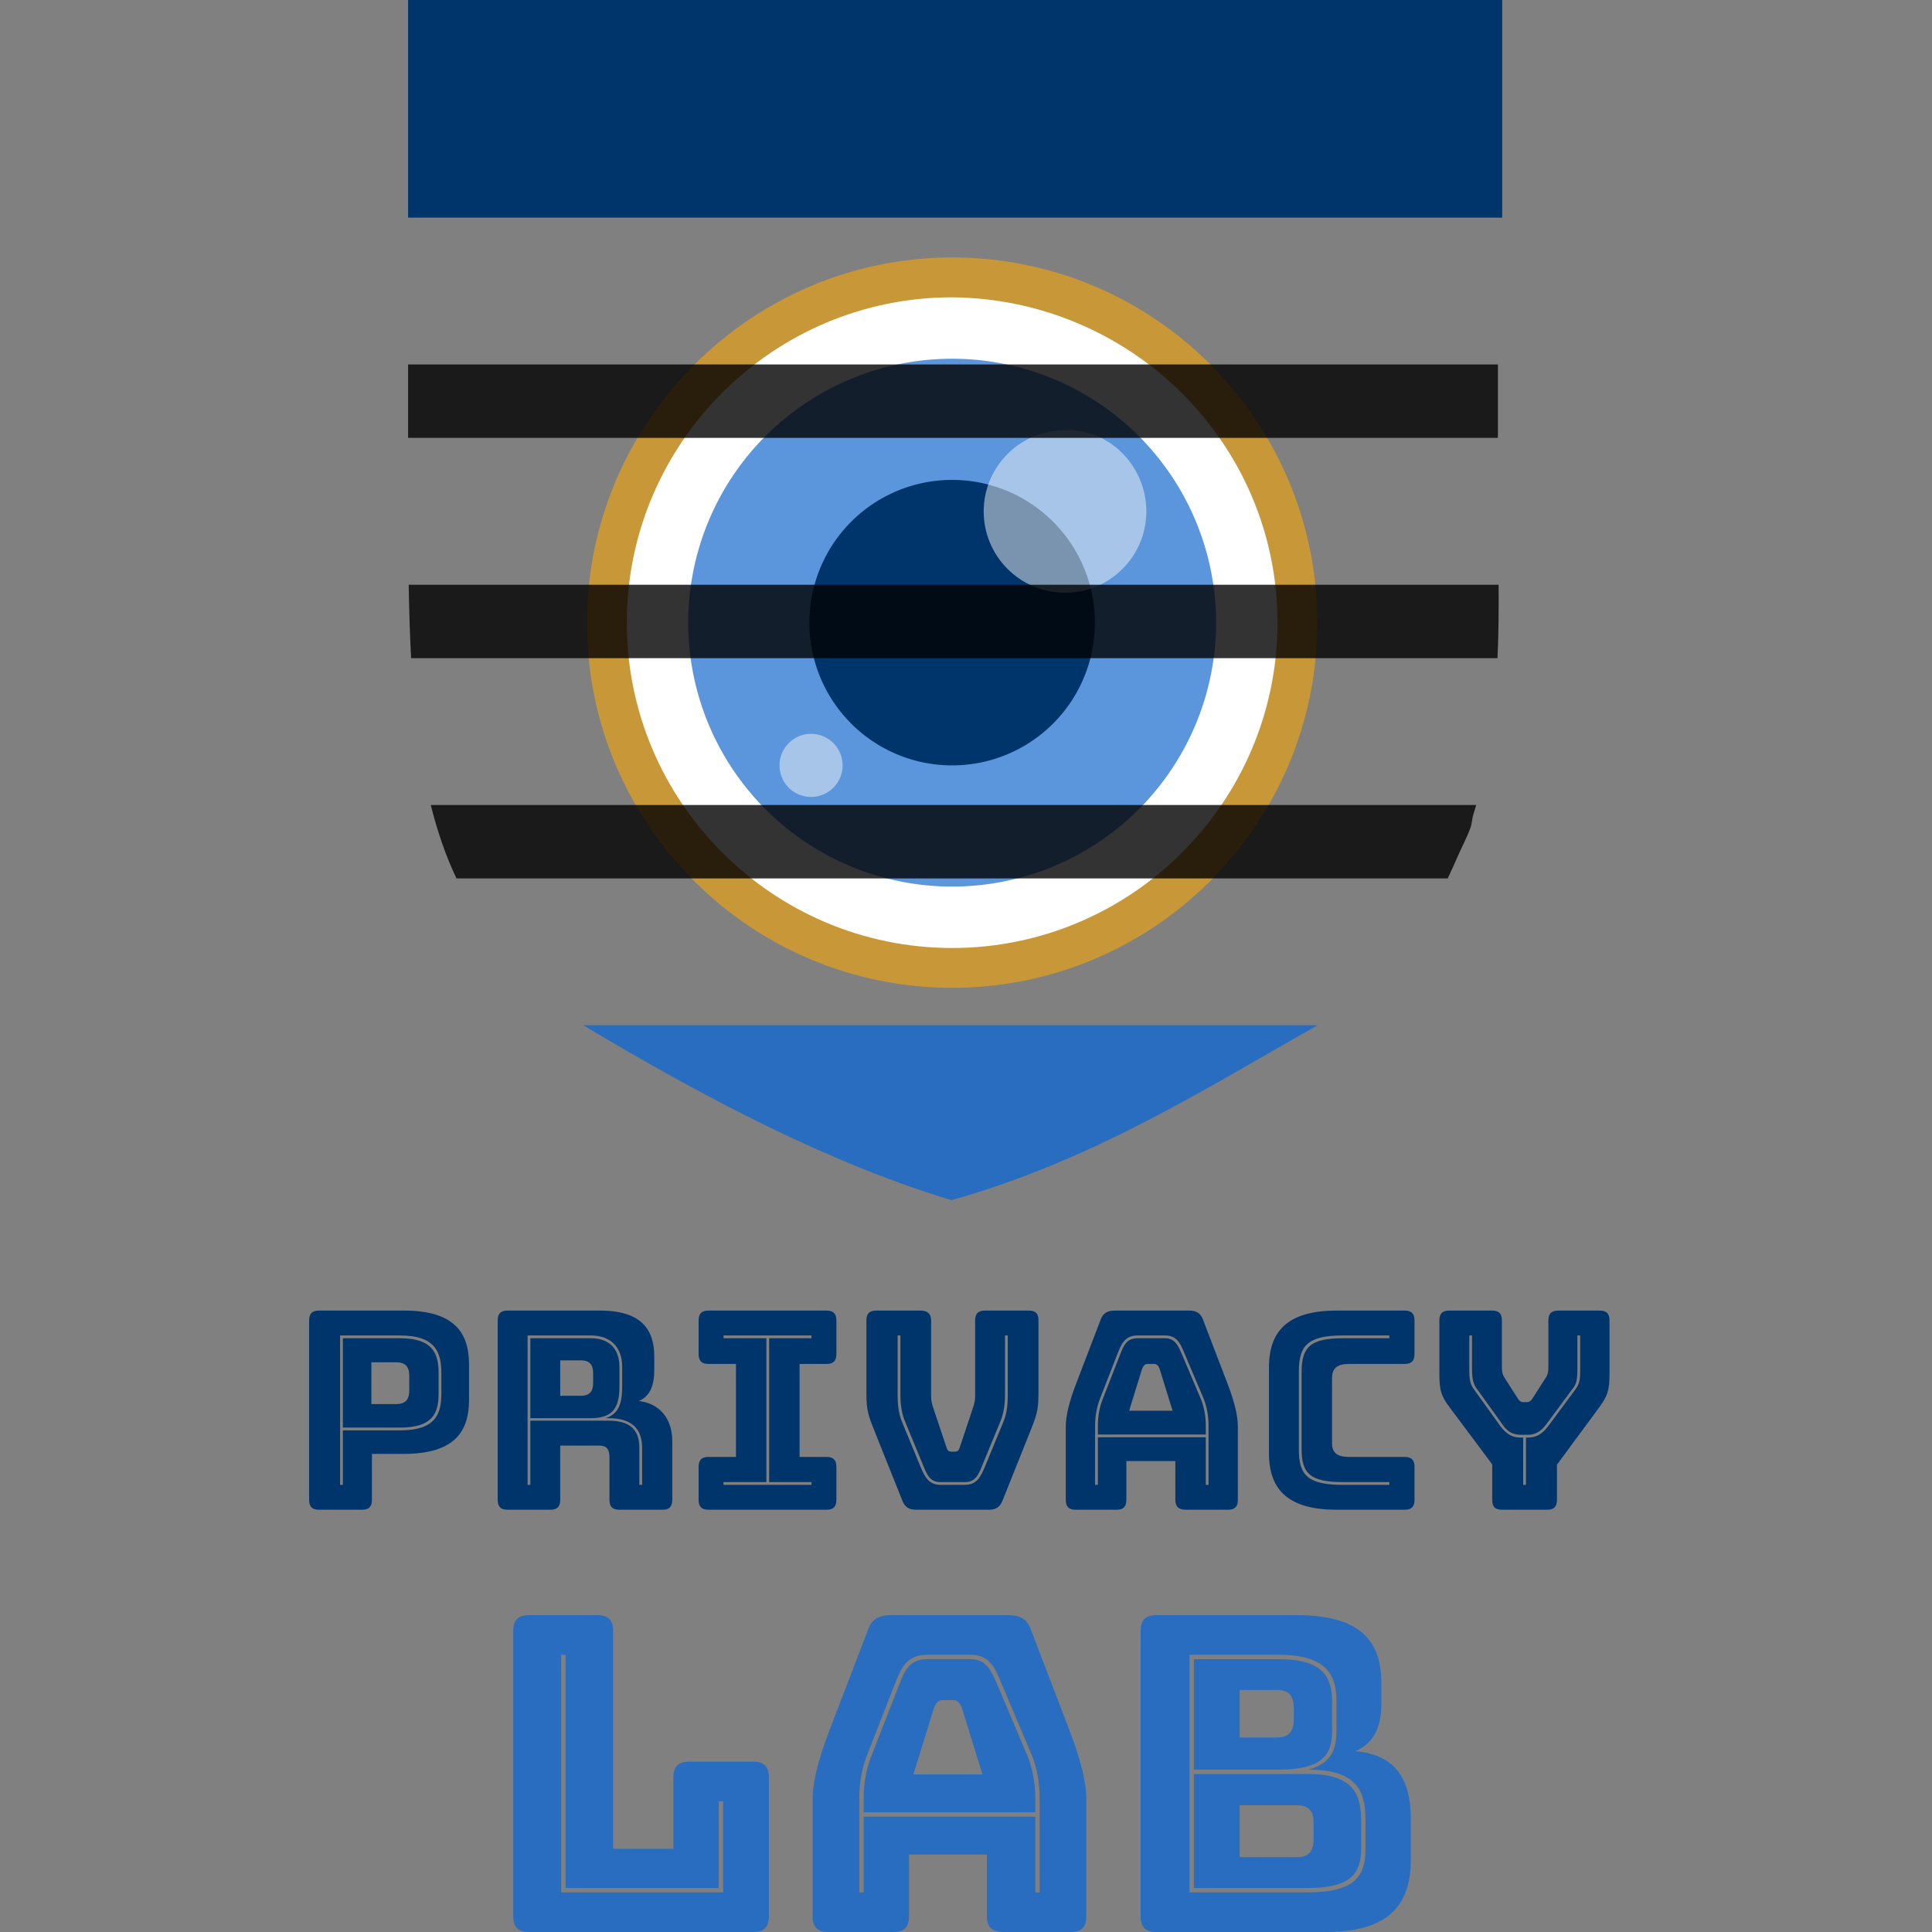 <?xml version="1.0" encoding="UTF-8" standalone="no"?>
<!-- Created with Inkscape (http://www.inkscape.org/) -->

<svg
   xmlns:dc="http://purl.org/dc/elements/1.1/"
   xmlns:cc="http://creativecommons.org/ns#"
   xmlns:rdf="http://www.w3.org/1999/02/22-rdf-syntax-ns#"
   xmlns:svg="http://www.w3.org/2000/svg"
   xmlns="http://www.w3.org/2000/svg"
   xmlns:sodipodi="http://sodipodi.sourceforge.net/DTD/sodipodi-0.dtd"
   xmlns:inkscape="http://www.inkscape.org/namespaces/inkscape"
   width="500"
   height="500"
   viewBox="0 0 468.75 468.75"
   id="svg4694"
   version="1.1"
   inkscape:version="0.92.1 r15371"
   sodipodi:docname="logo-privacylab_paths.svg"
   inkscape:export-filename="/home/diggity/Desktop/PRIVACY LAB/privacylab_logo/privacylab_logo_condensed.png"
   inkscape:export-xdpi="90"
   inkscape:export-ydpi="90">
  <rect x="0" y="0" width="468.75" height="468.75" fill="#808080" stroke="none"/>
  <defs
     id="defs4696">
    <path
       inkscape:connector-curvature="0"
       d="m -1404.128,-394.173 c -2.766,-1.742 -5.393,-5.109 -5.116,-8.359 -0.276,-5.311 4.841,-9.795 10.649,-9.562 0,0 47.986,1.108 74.954,-24.719 14.66,-13.886 21.022,-32.997 19.503,-57.928 -3.592,-56.203 9.133,-94.425 37.346,-113.475 33.606,-22.504 75.091,-9.221 76.474,-8.35 5.67,1.858 9.541,7.721 8.02,12.756 -1.522,5.035 -7.606,8.053 -13.276,6.195 0,0 -32.636,-10.278 -57.39,6.669 -22.404,15.002 -32.501,48.029 -29.047,97.296 1.796,30.242 -6.78,53.953 -25.45,72.163 -34.021,31.66 -88.507,29.884 -90.719,30.203 -2.074,-1.306 -4.563,-2.018 -5.946,-2.888"
       id="path8"
       style="fill:none;fill-opacity:1;stroke:none" />
  </defs>
  <sodipodi:namedview
     id="base"
     pagecolor="#ffffff"
     bordercolor="#666666"
     borderopacity="1.0"
     inkscape:pageopacity="0.0"
     inkscape:pageshadow="2"
     inkscape:zoom="0.7"
     inkscape:cx="-65.670534"
     inkscape:cy="299.28645"
     inkscape:document-units="px"
     inkscape:current-layer="layer1"
     showgrid="false"
     fit-margin-left="0"
     fit-margin-top="0"
     fit-margin-bottom="0"
     fit-margin-right="0"
     inkscape:window-width="1920"
     inkscape:window-height="1107"
     inkscape:window-x="0"
     inkscape:window-y="25"
     inkscape:window-maximized="1"
     units="px"
     showguides="true" />
  <g
     inkscape:label="Layer 1"
     inkscape:groupmode="layer"
     id="layer1"
     transform="translate(-142.068,-181.191)">
    <path
       inkscape:connector-curvature="0"
       id="path4503"
       style="font-style:normal;font-variant:normal;font-weight:600;font-stretch:normal;font-size:106.764px;line-height:100%;font-family:Bungee;-inkscape-font-specification:'Bungee Semi-Bold';text-align:center;letter-spacing:0px;word-spacing:0px;text-anchor:middle;fill:#286dc0;fill-opacity:1;stroke:none;stroke-width:0.801px;stroke-linecap:butt;stroke-linejoin:miter;stroke-opacity:1"
       d="m 324.78,649.941 c 2.669,0 3.844,-1.174 3.844,-3.844 v -33.631 c 0,-2.669 -1.174,-3.844 -3.844,-3.844 h -15.481 c -2.669,0 -3.844,1.174 -3.844,3.844 v 17.296 h -14.627 v -52.848 c 0,-2.669 -1.174,-3.844 -3.844,-3.844 h -16.548 c -2.669,0 -3.844,1.174 -3.844,3.844 v 69.183 c 0,2.669 1.174,3.844 3.844,3.844 z m -46.549,-9.609 V 582.679 h 1.068 v 56.585 h 37.154 v -21.032 h 1.068 v 22.1 z" />
    <path
       inkscape:connector-curvature="0"
       id="path4505"
       style="font-style:normal;font-variant:normal;font-weight:600;font-stretch:normal;font-size:106.764px;line-height:100%;font-family:Bungee;-inkscape-font-specification:'Bungee Semi-Bold';text-align:center;letter-spacing:0px;word-spacing:0px;text-anchor:middle;fill:#286dc0;fill-opacity:1;stroke:none;stroke-width:0.801px;stroke-linecap:butt;stroke-linejoin:miter;stroke-opacity:1"
       d="m 351.612,617.591 v 3.31 h 41.638 v -3.31 c 0,-3.844 -0.641,-7.046 -1.708,-9.929 l -7.367,-17.403 c -1.601,-3.737 -2.776,-6.513 -6.726,-6.513 h -10.463 c -4.271,0 -5.445,2.776 -6.833,6.406 l -6.833,17.509 c -1.068,2.883 -1.708,6.086 -1.708,9.929 z m 17.082,-22.1 c 0.534,-1.281 1.174,-1.815 2.029,-1.815 h 2.669 c 0.854,0 1.495,0.534 2.029,1.815 l 5.018,16.228 h -16.762 z m 24.556,44.841 v -18.363 h -41.638 v 18.363 h -1.068 v -22.741 c 0,-3.95 0.641,-7.26 1.815,-10.356 l 6.833,-17.509 c 1.601,-3.95 2.883,-7.046 7.794,-7.046 h 10.463 c 4.698,0 5.979,2.989 7.687,7.153 l 7.367,17.403 c 1.174,3.096 1.815,6.406 1.815,10.356 v 22.741 z m -30.641,5.765 v -14.947 h 18.897 v 14.947 c 0,2.669 1.281,3.844 4.164,3.844 h 16.121 c 2.669,0 3.844,-1.174 3.844,-3.844 v -28.186 c 0,-4.271 -1.281,-9.609 -4.164,-17.082 l -9.288,-24.235 c -0.854,-2.456 -2.562,-3.523 -5.338,-3.523 h -28.72 c -2.883,0 -4.591,1.068 -5.445,3.523 l -9.288,24.235 c -2.883,7.473 -4.164,12.812 -4.164,17.082 v 28.186 c 0,2.669 1.174,3.844 3.844,3.844 h 15.694 c 2.669,0 3.844,-1.174 3.844,-3.844 z" />
    <path
       inkscape:connector-curvature="0"
       id="path4507"
       style="font-style:normal;font-variant:normal;font-weight:600;font-stretch:normal;font-size:106.764px;line-height:100%;font-family:Bungee;-inkscape-font-specification:'Bungee Semi-Bold';text-align:center;letter-spacing:0px;word-spacing:0px;text-anchor:middle;fill:#286dc0;fill-opacity:1;stroke:none;stroke-width:0.801px;stroke-linecap:butt;stroke-linejoin:miter;stroke-opacity:1"
       d="m 463.657,649.941 c 14.2,0 20.712,-5.552 20.712,-17.509 v -9.822 c 0,-10.463 -4.271,-15.694 -13.452,-16.548 4.271,-1.815 6.299,-5.552 6.299,-11.531 v -5.125 c 0,-11.21 -6.513,-16.335 -20.499,-16.335 h -34.058 c -2.669,0 -3.844,1.174 -3.844,3.844 v 69.183 c 0,2.669 1.174,3.844 3.844,3.844 z m -32.99,-9.609 V 582.679 h 21.673 c 11.851,0 13.986,5.125 13.986,11.317 v 6.833 c 0,4.271 -0.747,8.114 -6.833,9.716 11.851,0 13.879,5.231 13.879,12.278 v 6.833 c 0,6.299 -2.029,10.676 -13.986,10.676 z m 21.673,-56.585 h -20.605 v 26.798 h 20.605 c 11.744,0 12.918,-4.591 12.918,-9.716 v -6.833 c 0,-5.765 -2.135,-10.249 -12.918,-10.249 z m -9.502,7.473 h 9.075 c 2.776,0 4.057,1.388 4.057,4.271 v 2.989 c 0,2.883 -1.281,4.271 -4.057,4.271 h -9.075 z m 16.655,20.392 h -27.759 v 27.652 h 27.652 c 10.676,0 12.918,-3.737 12.918,-9.609 v -6.833 c 0,-6.406 -2.029,-11.21 -12.812,-11.21 z m -16.655,7.58 h 13.879 c 2.776,0 4.057,1.281 4.057,4.164 v 4.164 c 0,2.883 -1.281,4.271 -4.057,4.271 h -13.879 z" />
    <path
       inkscape:connector-curvature="0"
       id="path4510"
       style="font-style:normal;font-variant:normal;font-weight:600;font-stretch:normal;font-size:67.124px;line-height:100%;font-family:Bungee;-inkscape-font-specification:'Bungee Semi-Bold';text-align:center;letter-spacing:0px;word-spacing:0px;text-anchor:middle;fill:#00356b;fill-opacity:1;stroke:none;stroke-width:0.801px;stroke-linecap:butt;stroke-linejoin:miter;stroke-opacity:1"
       d="m 229.888,547.495 c 1.678,0 2.416,-0.738 2.416,-2.416 v -11.143 h 7.719 c 12.217,0 15.841,-5.303 15.841,-13.089 v -8.592 c 0,-7.786 -3.625,-13.089 -15.841,-13.089 h -20.54 c -1.678,0 -2.416,0.738 -2.416,2.416 v 43.497 c 0,1.678 0.738,2.416 2.416,2.416 z m 9.196,-19.265 h -13.828 v 13.223 h -0.671 v -36.247 h 14.499 c 8.458,0 10.069,3.893 10.069,9.129 v 4.967 c 0,5.236 -1.611,8.928 -10.069,8.928 z m -13.828,-0.671 h 13.828 c 7.921,0 9.397,-3.423 9.397,-8.256 v -4.967 c 0,-4.833 -1.477,-8.458 -9.397,-8.458 h -13.828 z m 6.914,-15.841 h 6.041 c 2.618,0 3.155,1.544 3.155,3.289 v 3.558 c 0,1.745 -0.537,3.289 -3.155,3.289 h -6.041 z" />
    <path
       inkscape:connector-curvature="0"
       id="path4512"
       style="font-style:normal;font-variant:normal;font-weight:600;font-stretch:normal;font-size:67.124px;line-height:100%;font-family:Bungee;-inkscape-font-specification:'Bungee Semi-Bold';text-align:center;letter-spacing:0px;word-spacing:0px;text-anchor:middle;fill:#00356b;fill-opacity:1;stroke:none;stroke-width:0.801px;stroke-linecap:butt;stroke-linejoin:miter;stroke-opacity:1"
       d="M 285.376,505.878 H 270.743 v 19.399 h 14.633 c 5.571,0 6.981,-2.752 6.981,-7.719 v -4.699 c 0,-4.162 -2.215,-6.981 -6.981,-6.981 z m -7.384,5.37 h 5.034 c 2.349,0 2.953,1.342 2.953,3.155 v 2.282 c 0,1.812 -0.604,3.155 -2.953,3.155 h -5.034 z m -7.249,30.206 h -0.671 v -36.247 h 15.304 c 5.236,0 7.652,3.222 7.652,7.652 v 4.632 c 0,4.095 -0.805,6.78 -4.027,7.786 h 0.738 c 5.504,0 8.122,2.484 8.122,7.182 v 8.995 h -0.671 v -8.995 c 0,-4.43 -2.349,-6.578 -7.451,-6.578 H 270.743 Z m 4.833,6.041 c 1.678,0 2.416,-0.738 2.416,-2.416 v -13.156 h 9.397 c 1.879,0 2.551,0.873 2.551,2.886 v 10.27 c 0,1.678 0.738,2.416 2.416,2.416 h 10.404 c 1.678,0 2.416,-0.738 2.416,-2.416 v -14.23 c 0,-5.638 -3.222,-9.196 -8.122,-9.733 2.819,-1.208 3.759,-3.893 3.759,-7.652 v -3.088 c 0,-6.645 -3.155,-11.21 -13.223,-11.21 h -22.352 c -1.678,0 -2.416,0.738 -2.416,2.416 v 43.497 c 0,1.678 0.738,2.416 2.416,2.416 z" />
    <path
       inkscape:connector-curvature="0"
       id="path4514"
       style="font-style:normal;font-variant:normal;font-weight:600;font-stretch:normal;font-size:67.124px;line-height:100%;font-family:Bungee;-inkscape-font-specification:'Bungee Semi-Bold';text-align:center;letter-spacing:0px;word-spacing:0px;text-anchor:middle;fill:#00356b;fill-opacity:1;stroke:none;stroke-width:0.801px;stroke-linecap:butt;stroke-linejoin:miter;stroke-opacity:1"
       d="m 313.984,547.495 h 28.595 c 1.678,0 2.416,-0.738 2.416,-2.416 v -7.988 c 0,-1.678 -0.738,-2.416 -2.416,-2.416 h -6.511 v -22.554 h 6.511 c 1.678,0 2.416,-0.738 2.416,-2.416 v -8.122 c 0,-1.678 -0.738,-2.416 -2.416,-2.416 h -28.595 c -1.678,0 -2.416,0.738 -2.416,2.416 v 8.122 c 0,1.678 0.738,2.416 2.416,2.416 h 6.645 v 22.554 h -6.645 c -1.678,0 -2.416,0.738 -2.416,2.416 v 7.988 c 0,1.678 0.738,2.416 2.416,2.416 z m 24.97,-6.041 h -21.346 v -0.671 h 10.404 v -34.905 h -10.404 v -0.671 h 21.346 v 0.671 h -10.27 v 34.905 h 10.27 z" />
    <path
       inkscape:connector-curvature="0"
       id="path4516"
       style="font-style:normal;font-variant:normal;font-weight:600;font-stretch:normal;font-size:67.124px;line-height:100%;font-family:Bungee;-inkscape-font-specification:'Bungee Semi-Bold';text-align:center;letter-spacing:0px;word-spacing:0px;text-anchor:middle;fill:#00356b;fill-opacity:1;stroke:none;stroke-width:0.801px;stroke-linecap:butt;stroke-linejoin:miter;stroke-opacity:1"
       d="m 381.878,547.495 c 1.745,0 2.752,-0.537 3.423,-2.215 l 6.578,-16.445 c 1.611,-4.027 2.148,-5.303 2.148,-9.532 v -17.721 c 0,-1.678 -0.671,-2.416 -2.416,-2.416 h -10.539 c -1.678,0 -2.416,0.738 -2.416,2.416 v 18.459 c 0,0.94 -0.201,1.745 -0.537,2.752 l -3.155,9.465 c -0.269,0.873 -0.537,1.141 -1.275,1.141 h -0.738 c -0.738,0 -1.007,-0.268 -1.275,-1.141 l -3.155,-9.397 c -0.336,-1.007 -0.537,-1.812 -0.537,-2.752 v -18.526 c 0,-1.678 -0.94,-2.416 -2.618,-2.416 h -10.673 c -1.678,0 -2.416,0.738 -2.416,2.416 v 17.721 c 0,4.229 0.537,5.504 2.148,9.532 l 6.578,16.445 c 0.671,1.678 1.678,2.215 3.423,2.215 z m -22.017,-42.288 h 0.671 v 14.499 c 0,2.349 0.336,4.43 1.074,6.243 l 4.43,10.74 c 0.94,2.349 1.678,4.095 4.229,4.095 h 5.907 c 2.551,0 3.289,-1.745 4.229,-4.095 l 4.43,-10.74 c 0.738,-1.812 1.074,-3.893 1.074,-6.243 v -14.499 h 0.671 v 14.499 c 0,2.484 -0.268,4.564 -1.074,6.511 l -4.43,10.74 c -1.074,2.618 -2.081,4.497 -4.9,4.497 h -5.907 c -2.819,0 -3.826,-1.879 -4.9,-4.497 l -4.43,-10.74 c -0.805,-1.947 -1.074,-4.027 -1.074,-6.511 z" />
    <path
       inkscape:connector-curvature="0"
       id="path4518"
       style="font-style:normal;font-variant:normal;font-weight:600;font-stretch:normal;font-size:67.124px;line-height:100%;font-family:Bungee;-inkscape-font-specification:'Bungee Semi-Bold';text-align:center;letter-spacing:0px;word-spacing:0px;text-anchor:middle;fill:#00356b;fill-opacity:1;stroke:none;stroke-width:0.801px;stroke-linecap:butt;stroke-linejoin:miter;stroke-opacity:1"
       d="m 408.439,527.156 v 2.081 h 26.178 v -2.081 c 0,-2.416 -0.403,-4.43 -1.074,-6.243 l -4.632,-10.941 c -1.007,-2.349 -1.745,-4.095 -4.229,-4.095 h -6.578 c -2.685,0 -3.423,1.745 -4.296,4.027 l -4.296,11.008 c -0.671,1.812 -1.074,3.826 -1.074,6.243 z m 10.74,-13.895 c 0.336,-0.805 0.738,-1.141 1.275,-1.141 h 1.678 c 0.537,0 0.94,0.336 1.275,1.141 l 3.155,10.203 h -10.539 z m 15.439,28.192 v -11.545 h -26.178 v 11.545 h -0.671 v -14.297 c 0,-2.484 0.403,-4.564 1.141,-6.511 l 4.296,-11.008 c 1.007,-2.484 1.812,-4.43 4.9,-4.43 h 6.578 c 2.953,0 3.759,1.879 4.833,4.497 l 4.632,10.941 c 0.738,1.947 1.141,4.027 1.141,6.511 v 14.297 z m -19.265,3.625 v -9.397 h 11.881 v 9.397 c 0,1.678 0.805,2.416 2.618,2.416 h 10.136 c 1.678,0 2.416,-0.738 2.416,-2.416 v -17.721 c 0,-2.685 -0.805,-6.041 -2.618,-10.74 L 433.946,501.38 c -0.537,-1.544 -1.611,-2.215 -3.356,-2.215 h -18.056 c -1.812,0 -2.886,0.671 -3.423,2.215 l -5.84,15.237 c -1.812,4.699 -2.618,8.055 -2.618,10.74 v 17.721 c 0,1.678 0.738,2.416 2.416,2.416 h 9.867 c 1.678,0 2.416,-0.738 2.416,-2.416 z" />
    <path
       inkscape:connector-curvature="0"
       id="path4520"
       style="font-style:normal;font-variant:normal;font-weight:600;font-stretch:normal;font-size:67.124px;line-height:100%;font-family:Bungee;-inkscape-font-specification:'Bungee Semi-Bold';text-align:center;letter-spacing:0px;word-spacing:0px;text-anchor:middle;fill:#00356b;fill-opacity:1;stroke:none;stroke-width:0.801px;stroke-linecap:butt;stroke-linejoin:miter;stroke-opacity:1"
       d="m 482.844,547.495 c 1.678,0 2.416,-0.738 2.416,-2.416 v -7.988 c 0,-1.678 -0.738,-2.416 -2.416,-2.416 h -13.492 c -2.819,0 -4.095,-1.007 -4.095,-3.222 V 515.476 c 0,-2.282 1.275,-3.356 4.095,-3.356 h 13.492 c 1.678,0 2.416,-0.738 2.416,-2.416 v -8.122 c 0,-1.678 -0.738,-2.416 -2.416,-2.416 H 466.466 c -11.277,0 -16.513,4.363 -16.513,13.76 v 20.876 c 0,9.33 5.236,13.693 16.513,13.693 z m -3.692,-6.712 v 0.671 h -11.21 c -8.726,0 -10.74,-2.416 -10.74,-8.659 v -18.795 c 0,-6.377 2.148,-8.793 10.74,-8.793 h 11.21 v 0.671 h -11.21 c -7.921,0 -10.069,2.148 -10.069,8.122 v 18.795 c 0,5.84 2.014,7.988 10.069,7.988 z" />
    <path
       inkscape:connector-curvature="0"
       id="path4522"
       style="font-style:normal;font-variant:normal;font-weight:600;font-stretch:normal;font-size:67.124px;line-height:100%;font-family:Bungee;-inkscape-font-specification:'Bungee Semi-Bold';text-align:center;letter-spacing:0px;word-spacing:0px;text-anchor:middle;fill:#00356b;fill-opacity:1;stroke:none;stroke-width:0.801px;stroke-linecap:butt;stroke-linejoin:miter;stroke-opacity:1"
       d="m 517.407,547.495 c 1.678,0 2.416,-0.738 2.416,-2.416 v -8.525 l 10.203,-13.828 c 2.014,-2.752 2.551,-4.095 2.551,-8.256 v -12.888 c 0,-1.678 -0.738,-2.416 -2.416,-2.416 h -10.002 c -1.678,0 -2.416,0.738 -2.416,2.416 v 11.008 c 0,0.94 0,1.879 -0.604,2.819 l -3.088,4.833 c -0.47,0.805 -0.873,1.141 -1.611,1.141 h -0.671 c -0.738,0 -1.141,-0.336 -1.611,-1.141 l -3.088,-4.833 c -0.604,-0.94 -0.604,-1.879 -0.604,-2.819 v -11.008 c 0,-1.678 -0.738,-2.416 -2.416,-2.416 h -10.337 c -1.678,0 -2.416,0.738 -2.416,2.416 v 12.888 c 0,4.162 0.47,5.504 2.551,8.256 l 10.27,13.76 v 8.592 c 0,1.678 0.671,2.416 2.416,2.416 z m -4.632,-17.519 h -0.47 v 11.478 h -0.671 v -11.478 h -0.671 c -1.947,0 -3.423,-0.805 -4.9,-2.819 l -6.511,-9.062 c -1.007,-1.342 -1.007,-3.222 -1.007,-5.169 v -7.719 h 0.671 v 7.719 c 0,1.879 0.067,3.558 0.94,4.9 l 6.511,9.062 c 1.208,1.812 2.752,2.416 4.296,2.416 h 1.812 c 1.678,0 3.021,-0.671 4.363,-2.416 l 6.712,-9.062 c 0.94,-1.208 0.94,-3.021 0.94,-4.9 v -7.719 h 0.671 v 7.719 c 0,1.947 0.067,3.759 -1.007,5.169 l -6.712,9.062 c -1.477,1.947 -2.886,2.819 -4.967,2.819 z" />
    <path
       d="m 461.682,332.262 c 0,49.133 -39.87,88.601 -88.601,88.601 -48.73,0 -88.601,-39.468 -88.601,-88.601 0,-48.73 39.87,-88.601 88.601,-88.601 49.133,0 88.601,39.87 88.601,88.601"
       id="path20-9"
       inkscape:connector-curvature="0"
       style="fill:#cc9933;fill-opacity:0.941;stroke-width:2.867" />
    <path
       d="m 452.016,332.262 c 0,43.495 -35.44,78.935 -78.935,78.935 -43.495,0 -78.935,-35.44 -78.935,-78.935 0,-43.495 35.44,-78.935 78.935,-78.935 43.495,0.403 78.935,35.44 78.935,78.935"
       id="path22-3"
       inkscape:connector-curvature="0"
       style="fill:#ffffff;fill-opacity:1;stroke-width:2.867" />
    <path
       style="fill:#5b96dd;fill-opacity:1;stroke-width:2.867"
       d="m 437.115,332.262 a 64.034,64.034 0 0 1 -64.034,64.034 64.034,64.034 0 0 1 -64.034,-64.034 64.034,64.034 0 0 1 64.034,-64.034 64.034,64.034 0 0 1 64.034,64.034 z"
       id="circle24-6" />
    <path
       style="fill:#00356b;fill-opacity:1;stroke-width:2.867"
       d="m 407.716,332.262 a 34.635,34.635 0 0 1 -34.635,34.635 34.635,34.635 0 0 1 -34.635,-34.635 34.635,34.635 0 0 1 34.635,-34.635 34.635,34.635 0 0 1 34.635,34.635 z"
       id="circle26-0" />
    <path
       style="opacity:0.5;fill:#f5f5f5;stroke-width:2.867"
       inkscape:connector-curvature="0"
       id="path30-6"
       d="m 420.201,305.279 c 0,10.874 -8.86,19.734 -19.734,19.734 -10.874,0 -19.734,-8.86 -19.734,-19.734 0,-10.874 8.86,-19.734 19.734,-19.734 10.874,-0.403 19.734,8.86 19.734,19.734" />
    <path
       style="opacity:0.5;fill:#f5f5f5;stroke-width:2.867"
       d="m 346.501,366.896 a 7.652,7.652 0 0 1 -7.652,7.652 7.652,7.652 0 0 1 -7.652,-7.652 7.652,7.652 0 0 1 7.652,-7.652 7.652,7.652 0 0 1 7.652,7.652 z"
       id="circle34-2" />
    <path
       style="opacity:0.8;fill:#000000;fill-opacity:1;stroke:none;stroke-width:5.145;stroke-opacity:1"
       d="m 241.08,269.618 v 17.815 h 264.415 v -17.815 z m 0.145,53.444 c 0.104,6.103 0.276,12.06 0.59,17.815 h 263.577 c 0.278,-5.76 0.312,-11.77 0.273,-17.815 z m 5.362,53.444 c 1.582,6.356 3.613,12.313 6.233,17.815 h 240.499 c 0.874,-1.832 1.697,-3.696 2.55,-5.626 0.947,-2.166 2.17,-4.445 2.963,-6.668 0.448,-1.297 0.324,-2.027 0.741,-3.334 0.217,-0.699 0.439,-1.43 0.663,-2.188 z"
       id="path4-7-6"
       inkscape:connector-curvature="0"
       sodipodi:nodetypes="cccccccccccccccccc" />
    <path
       style="fill:#286dc0;fill-opacity:1;fill-rule:evenodd;stroke:none;stroke-width:0.927px;stroke-linecap:butt;stroke-linejoin:miter;stroke-opacity:1"
       d="m 283.581,429.95 h 178.189 c -27.863,15.679 -54.263,32.638 -88.85,42.434 -29.78,-9.018 -59.559,-24.639 -89.339,-42.434 z"
       id="path1108-1"
       inkscape:connector-curvature="0"
       sodipodi:nodetypes="cccc" />
    <path
       style="opacity:1;fill:#00356b;fill-opacity:1;stroke:none;stroke-width:2.318;stroke-linejoin:round;stroke-miterlimit:4;stroke-dasharray:none;stroke-dashoffset:0;stroke-opacity:1"
       d="m 241.08,181.191 h 265.453 v 52.799 H 241.08 Z"
       id="rect1110" />
  </g>
</svg>
